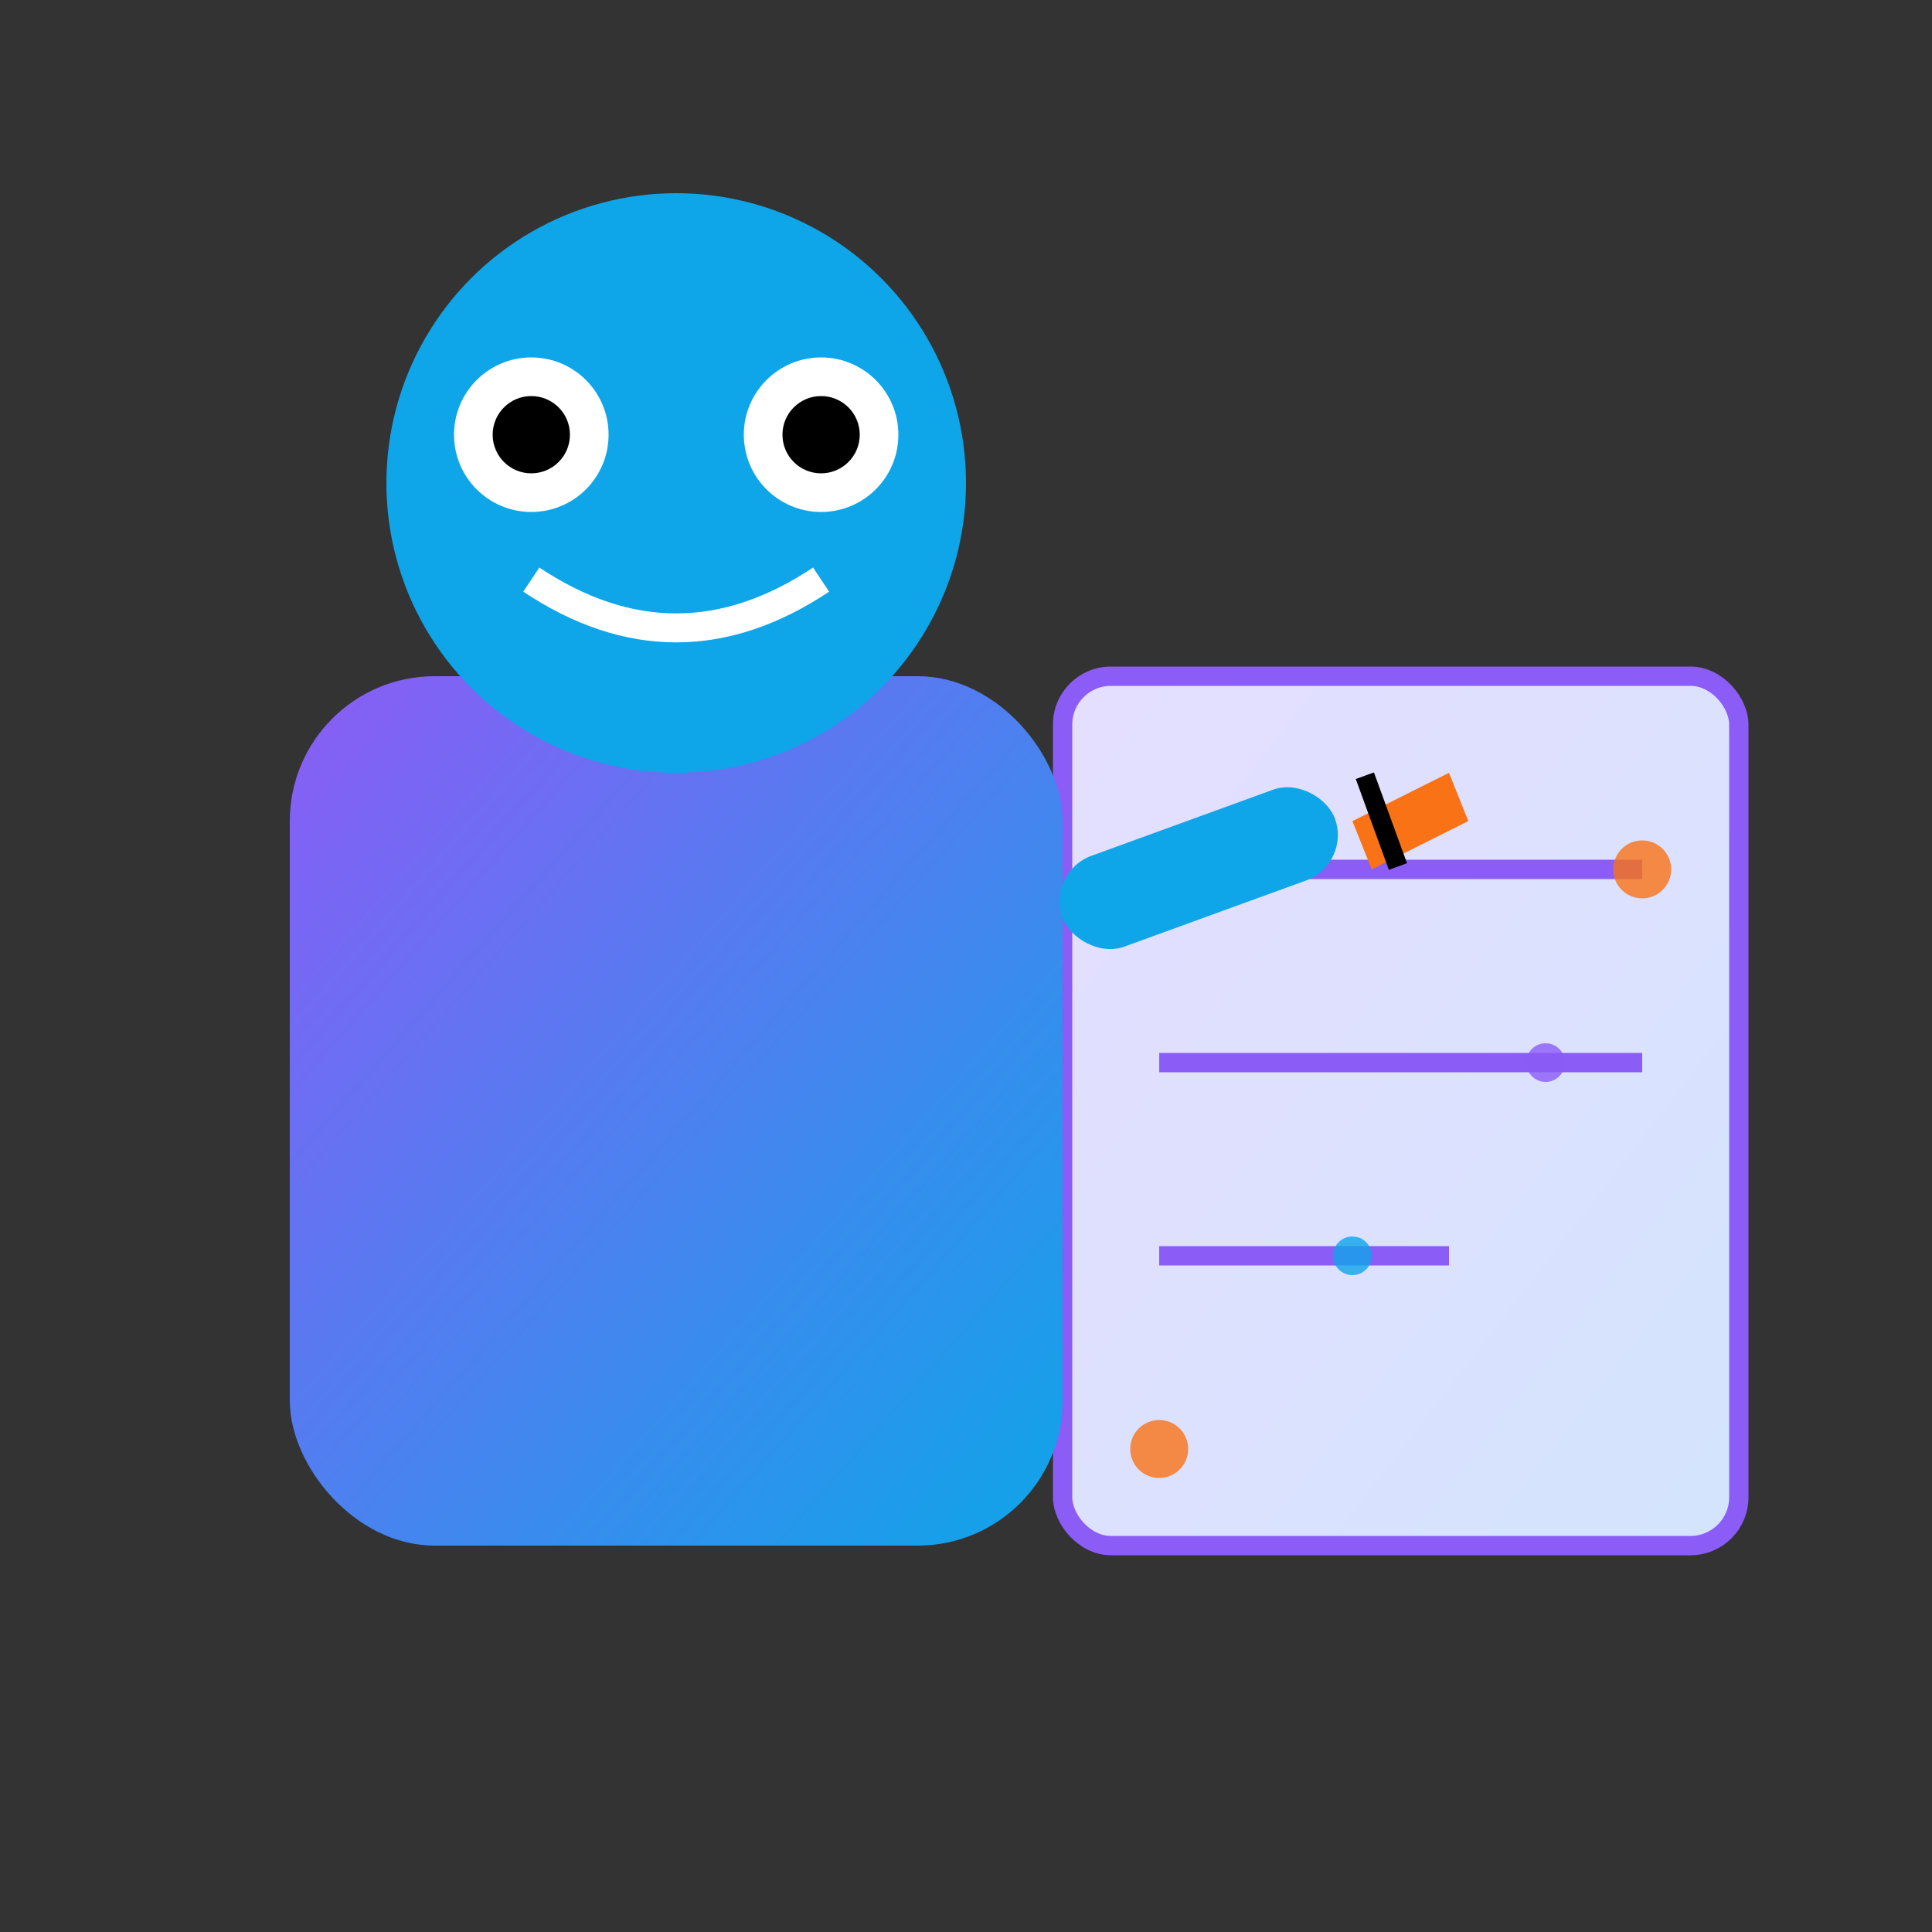 
<svg xmlns="http://www.w3.org/2000/svg" viewBox="0 0 200 200">
  <rect x="0" y="0" width="200" height="200" fill="#333333" stroke="none"/>
  <defs>
    <linearGradient id="bodyGradient" x1="0%" y1="0%" x2="100%" y2="100%">
      <stop offset="0%" stop-color="#8B5CF6" />
      <stop offset="100%" stop-color="#0EA5E9" />
    </linearGradient>
    <linearGradient id="paperGradient" x1="0%" y1="0%" x2="100%" y2="100%">
      <stop offset="0%" stop-color="#E5DEFF" />
      <stop offset="100%" stop-color="#D3E4FD" />
    </linearGradient>
  </defs>
  <!-- Paper/message -->
  <rect x="110" y="70" width="70" height="90" rx="5" fill="url(#paperGradient)" stroke="#8B5CF6" stroke-width="2" />
  <line x1="120" y1="90" x2="170" y2="90" stroke="#8B5CF6" stroke-width="2" />
  <line x1="120" y1="110" x2="170" y2="110" stroke="#8B5CF6" stroke-width="2" />
  <line x1="120" y1="130" x2="150" y2="130" stroke="#8B5CF6" stroke-width="2" />
  <!-- Robot body -->
  <rect x="30" y="70" width="80" height="90" rx="15" fill="url(#bodyGradient)" />
  <!-- Robot head -->
  <circle cx="70" cy="50" r="30" fill="#0EA5E9" />
  <!-- Robot eyes -->
  <circle cx="55" cy="45" r="8" fill="white" />
  <circle cx="85" cy="45" r="8" fill="white" />
  <circle cx="55" cy="45" r="4" fill="black" />
  <circle cx="85" cy="45" r="4" fill="black" />
  <!-- Robot happy expression -->
  <path d="M55,60 Q70,70 85,60" fill="none" stroke="white" stroke-width="3" />
  <!-- Robot arm writing -->
  <rect x="110" y="90" width="30" height="10" rx="5" fill="#0EA5E9" transform="rotate(-20, 110, 95)" />
  <!-- Pencil -->
  <polygon points="140,85 150,80 152,85 142,90" fill="#F97316" />
  <rect x="142" y="80" width="2" height="10" fill="black" transform="rotate(-20, 143, 85)" />
  <!-- Magic sparkles -->
  <circle cx="170" cy="90" r="3" fill="#F97316" opacity="0.8" />
  <circle cx="160" cy="110" r="2" fill="#8B5CF6" opacity="0.8" />
  <circle cx="140" cy="130" r="2" fill="#0EA5E9" opacity="0.8" />
  <circle cx="120" cy="150" r="3" fill="#F97316" opacity="0.8" />
</svg>
